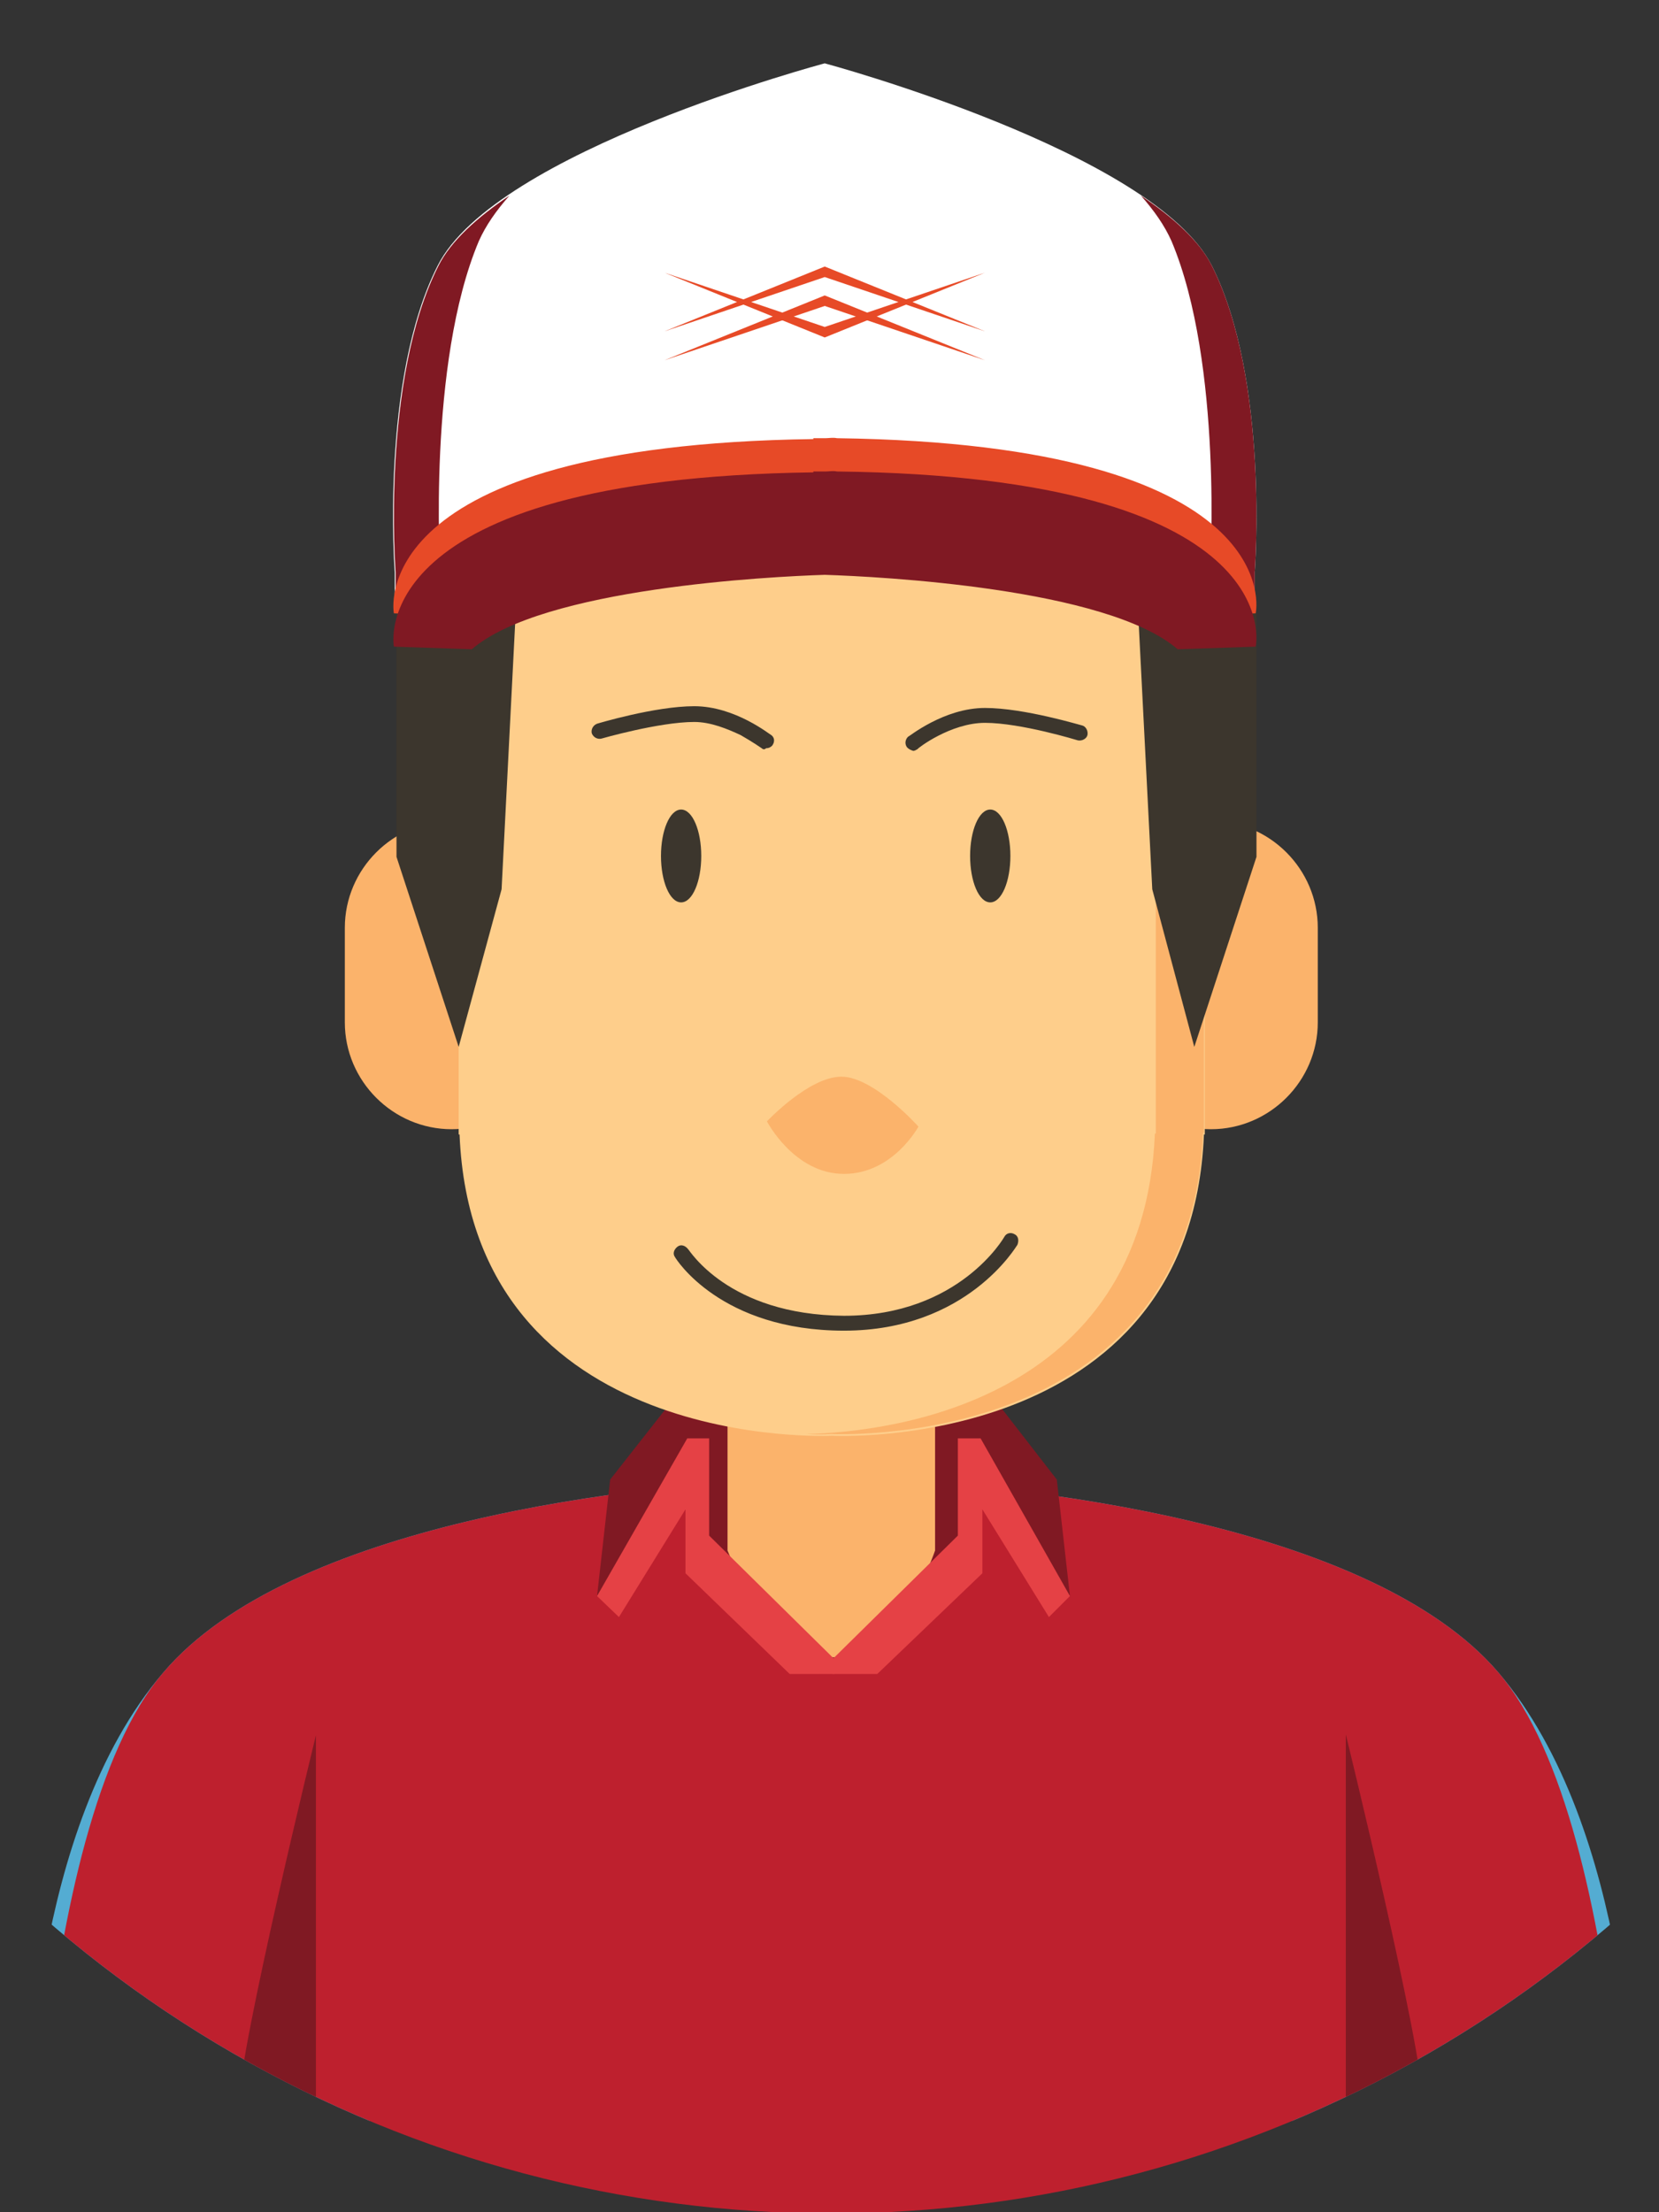 <?xml version="1.0" encoding="UTF-8" standalone="no"?>
<svg
   xmlns:dc="http://purl.org/dc/elements/1.1/"
   xmlns:cc="http://creativecommons.org/ns#"
   xmlns:rdf="http://www.w3.org/1999/02/22-rdf-syntax-ns#"
   xmlns:svg="http://www.w3.org/2000/svg"
   xmlns="http://www.w3.org/2000/svg"
   xmlns:xlink="http://www.w3.org/1999/xlink"
   xmlns:sodipodi="http://sodipodi.sourceforge.net/DTD/sodipodi-0.dtd"
   xmlns:inkscape="http://www.inkscape.org/namespaces/inkscape"
   inkscape:version="1.0beta1 (32d4812, 2019-09-19)"
   id="svg1408"
   version="1.1"
   viewBox="0 0 238.125 317.5"
   height="1200"
   width="900">
  <rect x="0" y="0" width="238.125" height="317.5" fill="#333333" stroke="none"/>
  <defs
     id="defs1402">
    <clipPath
       id="SVGID_2_">
      <use
         xlink:href="#SVGID_1_"
         overflow="visible"
         id="use1978"
         x="0"
         y="0"
         width="100%"
         height="100%" />
    </clipPath>
    <circle
       id="SVGID_1_"
       cx="231.7"
       cy="310.3"
       r="136.5" />
    <clipPath
       id="SVGID_4_">
      <use
         height="100%"
         width="100%"
         y="0"
         x="0"
         id="use2092"
         overflow="visible"
         xlink:href="#SVGID_3_" />
    </clipPath>
    <circle
       r="136.5"
       cy="310.3"
       cx="543.9"
       id="SVGID_3_" />
    <clipPath
       id="SVGID_6_">
      <use
         height="100%"
         width="100%"
         y="0"
         x="0"
         id="use2158"
         overflow="visible"
         xlink:href="#SVGID_5_" />
    </clipPath>
    <circle
       r="136.5"
       cy="310.3"
       cx="856.1"
       id="SVGID_5_" />
    <clipPath
       id="SVGID_8_">
      <use
         height="100%"
         width="100%"
         y="0"
         x="0"
         id="use2256"
         overflow="visible"
         xlink:href="#SVGID_7_" />
    </clipPath>
    <circle
       r="136.5"
       cy="310.3"
       cx="1168.3"
       id="SVGID_7_" />
    <clipPath
       id="SVGID_10_">
      <use
         height="100%"
         width="100%"
         y="0"
         x="0"
         id="use2342"
         overflow="visible"
         xlink:href="#SVGID_9_" />
    </clipPath>
    <circle
       r="136.5"
       cy="669.7"
       cx="231.7"
       id="SVGID_9_" />
    <clipPath
       id="SVGID_12_">
      <use
         height="100%"
         width="100%"
         y="0"
         x="0"
         id="use2418"
         overflow="visible"
         xlink:href="#SVGID_11_" />
    </clipPath>
    <circle
       r="136.5"
       cy="669.7"
       cx="543.9"
       id="SVGID_11_" />
    <clipPath
       id="SVGID_14_">
      <use
         height="100%"
         width="100%"
         y="0"
         x="0"
         id="use2556"
         overflow="visible"
         xlink:href="#SVGID_13_" />
    </clipPath>
    <circle
       r="136.5"
       cy="669.7"
       cx="856.1"
       id="SVGID_13_" />
  </defs>
  <sodipodi:namedview
     inkscape:window-maximized="0"
     inkscape:window-y="134"
     inkscape:window-x="20"
     inkscape:window-height="907"
     inkscape:window-width="1600"
     units="px"
     showgrid="false"
     inkscape:document-rotation="0"
     inkscape:current-layer="layer1"
     inkscape:document-units="mm"
     inkscape:cy="560"
     inkscape:cx="400"
     inkscape:zoom="0.35"
     inkscape:pageshadow="2"
     inkscape:pageopacity="0.0"
     borderopacity="1.0"
     bordercolor="#666666"
     pagecolor="#ffffff"
     id="base" />
  <g
     id="layer1"
     inkscape:groupmode="layer"
     inkscape:label="Layer 1">
    <g
       transform="matrix(1.257,0,0,1.257,-956.859,-695.709)"
       style="opacity:1;stop-opacity:1"
       id="g2675">
      <defs
         id="defs2554">
        <circle
           r="136.5"
           cy="669.7"
           cx="856.1"
           id="circle6070" />
      </defs>
      <clipPath
         id="clipPath5937">
        <use
           height="100%"
           width="100%"
           y="0"
           x="0"
           id="use5935"
           overflow="visible"
           xlink:href="#SVGID_13_" />
      </clipPath>
      <g
         id="g2673"
         clip-path="url(#SVGID_14_)">
        <g
           id="g2561">
          <path
             inkscape:connector-curvature="0"
             id="path2559"
             d="M 932.3,744.4 C 917.9,727.6 878.7,722.8 858,722.2 v -0.1 c -0.6,0 -1.3,0 -1.9,0 -0.6,0 -1.3,0 -1.9,0 v 0.1 c -20.7,0.5 -59.9,5.3 -74.3,22.2 -15.4,17.9 -15.4,51.2 -15.4,51.2 h 183.2 c 0,0.1 0,-33.2 -15.4,-51.2 z"
             fill="#54ACD2" />
        </g>
        <g
           id="g2565">
          <path
             inkscape:connector-curvature="0"
             id="path2563"
             d="M 932.3,744.4 C 917.9,727.6 878.7,722.8 858,722.2 v -0.1 c -0.6,0 -1.3,0 -1.9,0 -0.6,0 -1.3,0 -1.9,0 v 0.1 c -20.7,0.5 -59.9,5.3 -74.3,22.2 -15.4,17.9 -15.4,75 -15.4,75 h 183.2 c 0,0 0,-57 -15.4,-75 z"
             fill="#BE202E" />
        </g>
        <g
           id="g2569">
          <polygon
             id="polygon2567"
             points="858,712.6 858,744.6 854.1,740.7 850.3,740.7 840.7,731 840.7,722.6 838.5,724.9 829.4,735.7 830.9,722.4 838.6,712.6 "
             fill="#801923" />
        </g>
        <g
           id="g2573">
          <polygon
             id="polygon2571"
             points="854.8,712.6 854.8,744.6 858.8,740.7 862.5,740.7 872.2,731 872.2,722.6 874.4,724.9 883.4,735.7 881.9,722.4 874.3,712.6 "
             fill="#801923" />
        </g>
        <g
           id="g2577">
          <path
             inkscape:connector-curvature="0"
             id="path2575"
             d="m 868,730.5 c 0,0 -4.1,12.2 -11.5,12.2 -7.5,0 -12.2,-12.2 -12.2,-12.2 V 710.2 H 868 Z"
             fill="#FBB36B" />
        </g>
        <g
           id="g2623">
          <g
             id="g2581">
            <path
               inkscape:connector-curvature="0"
               id="path2579"
               d="m 825,670.2 c 0,6.7 -5.5,12.2 -12.2,12.2 v 0 c -6.7,0 -12.2,-5.5 -12.2,-12.2 v -10.8 c 0,-6.7 5.5,-12.2 12.2,-12.2 v 0 c 6.7,0 12.2,5.5 12.2,12.2 z"
               fill="#FBB36B" />
          </g>
          <g
             id="g2585">
            <path
               inkscape:connector-curvature="0"
               id="path2583"
               d="m 887.3,670.2 c 0,6.7 5.5,12.2 12.2,12.2 v 0 c 6.7,0 12.2,-5.5 12.2,-12.2 v -10.8 c 0,-6.7 -5.5,-12.2 -12.2,-12.2 v 0 c -6.7,0 -12.2,5.5 -12.2,12.2 z"
               fill="#FBB36B" />
          </g>
          <g
             id="g2589">
            <path
               inkscape:connector-curvature="0"
               id="path2587"
               d="m 898.8,609.3 h -0.1 c -1.5,-36.4 -42.5,-34.4 -42.5,-34.4 0,0 -41,-2.1 -42.5,34.4 h -0.1 c 0,0 0,0.7 0,1.9 0,0 0,0 0,0 0,38.6 0,71.8 0,71.8 h 0.1 c 1.5,36.4 42.5,34.4 42.5,34.4 0,0 41,2.1 42.5,-34.4 h 0.1 c 0,0 0,-0.7 0,-1.9 0,0 0,0 0,0 0,-38.6 0,-71.8 0,-71.8 z"
               fill="#FECE8B" />
          </g>
          <g
             id="g2593">
            <path
               inkscape:connector-curvature="0"
               id="path2591"
               d="m 898.6,609.3 c -1.5,-36.4 -42.5,-34.4 -42.5,-34.4 0,0 -1.1,0 -2.8,0 9.1,0.3 38.5,3.6 39.8,34.3 h 0.1 c 0,0 0,33.2 0,71.8 0,0 0,0 0,0 0,1.2 0,1.9 0,1.9 h -0.1 c -1.3,30.8 -30.6,34.1 -39.8,34.3 1.7,0.1 2.8,0 2.8,0 0,0 41,2.1 42.5,-34.4 h 0.1 c 0,0 0,-0.7 0,-1.9 0,0 0,0 0,0 0,-38.6 0,-71.8 0,-71.8 z"
               fill="#FBB36B" />
          </g>
          <g
             id="g2597">
            <path
               inkscape:connector-curvature="0"
               id="path2595"
               d="m 866.1,682.1 c 0,0 -5.1,-5.7 -8.8,-5.7 -3.7,0 -8.5,5.1 -8.5,5.1 0,0 3.1,6 8.8,6 5.6,0 8.5,-5.4 8.5,-5.4 z"
               fill="#FBB36B" />
          </g>
          <g
             id="g2601">
            <path
               inkscape:connector-curvature="0"
               id="path2599"
               d="m 876.6,651.2 c 0,2.9 -1,5.3 -2.3,5.3 -1.3,0 -2.3,-2.4 -2.3,-5.3 0,-2.9 1,-5.3 2.3,-5.3 1.3,0 2.3,2.4 2.3,5.3 z"
               fill="#3C362D" />
          </g>
          <g
             id="g2605">
            <path
               inkscape:connector-curvature="0"
               id="path2603"
               d="m 841.3,651.2 c 0,2.9 -1,5.3 -2.3,5.3 -1.3,0 -2.3,-2.4 -2.3,-5.3 0,-2.9 1,-5.3 2.3,-5.3 1.3,0 2.3,2.4 2.3,5.3 z"
               fill="#3C362D" />
          </g>
          <g
             id="g2609">
            <path
               inkscape:connector-curvature="0"
               id="path2607"
               d="m 838.3,697 c -0.3,-0.4 -0.1,-0.9 0.3,-1.2 v 0 c 0.4,-0.3 0.9,-0.1 1.2,0.3 v 0 c 0.1,0 4.5,7.5 17.8,7.6 v 0 c 13.2,0 18.3,-9 18.3,-9 v 0 c 0.2,-0.4 0.7,-0.6 1.2,-0.3 v 0 c 0.4,0.2 0.5,0.7 0.3,1.2 v 0 c -0.1,0.1 -5.7,9.8 -19.8,9.8 v 0 c -14.1,0 -19.2,-8.2 -19.3,-8.4 z"
               fill="#3C362D" />
          </g>
          <g
             id="g2613">
            <path
               inkscape:connector-curvature="0"
               id="path2611"
               d="m 842.8,580.8 c 1,1.3 -2.7,6 -8.3,10.4 -5.6,4.5 -11,7 -12,5.7 -1,-1.3 2.7,-5.9 8.3,-10.4 5.6,-4.5 10.9,-7 12,-5.7 z"
               fill="#FFE4A6" />
          </g>
          <g
             id="g2617">
            <path
               inkscape:connector-curvature="0"
               id="path2615"
               d="m 848.2,638.9 c 0,0 -1,-0.7 -2.4,-1.5 v 0 c -1.5,-0.7 -3.4,-1.5 -5.3,-1.5 v 0 c -4,0 -10.6,1.9 -10.6,1.9 v 0 0 c -0.4,0.1 -0.9,-0.1 -1.1,-0.6 v 0 c -0.1,-0.4 0.1,-0.9 0.6,-1.1 v 0 c 0,0 6.6,-2 11.1,-2 v 0 c 4.7,0 8.7,3.3 8.8,3.3 v 0 c 0.4,0.3 0.4,0.8 0.1,1.2 v 0 c -0.2,0.2 -0.4,0.3 -0.7,0.3 v 0 c -0.2,0.2 -0.4,0.1 -0.5,0 z"
               fill="#3C362D" />
          </g>
          <g
             id="g2621">
            <path
               inkscape:connector-curvature="0"
               id="path2619"
               d="m 864.8,638.8 c -0.3,-0.4 -0.2,-0.9 0.1,-1.2 v 0 c 0.1,0 4.1,-3.3 8.8,-3.3 v 0 c 4.5,0 11,2 11.1,2 v 0 c 0.4,0.1 0.7,0.6 0.6,1.1 v 0 c -0.1,0.4 -0.6,0.7 -1.1,0.6 v 0 c 0,0 -6.5,-2 -10.6,-2 v 0 c -3.9,0 -7.7,2.9 -7.7,3 v 0 c -0.2,0.1 -0.3,0.2 -0.5,0.2 v 0 c -0.3,-0.1 -0.5,-0.2 -0.7,-0.4 z"
               fill="#3C362D" />
          </g>
        </g>
        <g
           id="g2627">
          <polygon
             id="polygon2625"
             points="820.2,621.7 818.5,655 813.6,673 806.5,651.3 806.5,623.4 "
             fill="#3C362D" />
        </g>
        <g
           id="g2631">
          <polygon
             id="polygon2629"
             points="891.1,621.7 892.8,655 897.6,673 904.7,651.3 904.7,623.4 "
             fill="#3C362D" />
        </g>
        <g
           id="g2635">
          <path
             inkscape:connector-curvature="0"
             id="path2633"
             d="m 899.6,583.8 c -6.6,-13 -44.2,-23.1 -44.2,-23.1 0,0 -37.6,10 -44.2,23.1 -6.6,13 -4.9,35 -4.9,35 v 3.4 l 49.1,-16.7 49.1,16.7 v -3.4 c 0,0.1 1.7,-21.9 -4.9,-35 z"
             fill="#FFFFFF" />
        </g>
        <g
           id="g2639">
          <polygon
             id="polygon2637"
             points="855.4,585.1 873.7,591.3 855.4,583.9 837.1,591.3 "
             fill="#E74A27" />
        </g>
        <g
           id="g2643">
          <polygon
             id="polygon2641"
             points="855.4,588.4 873.7,594.6 855.4,587.2 837.1,594.6 "
             fill="#E74A27" />
        </g>
        <g
           id="g2647">
          <polygon
             id="polygon2645"
             points="855.4,590.8 837.1,584.6 855.4,592 873.7,584.6 "
             fill="#E74A27" />
        </g>
        <g
           id="g2651">
          <path
             inkscape:connector-curvature="0"
             id="path2649"
             d="m 811.3,583.8 c -6.6,13 -4.9,35 -4.9,35 v 3.4 l 5.1,-1.7 v -1.9 c 0,0 -1.5,-23.6 4.4,-37.6 0.8,-1.8 2,-3.5 3.5,-5.2 -3.7,2.5 -6.7,5.2 -8.1,8 z m 88.3,0 c -1.4,-2.8 -4.4,-5.5 -8.1,-8 1.5,1.7 2.7,3.4 3.5,5.2 5.9,14 4.4,37.6 4.4,37.6 v 1.9 l 5.1,1.7 v -3.4 c 0,0.1 1.7,-21.9 -4.9,-35 z"
             fill="#801923" />
        </g>
        <g
           id="g2655">
          <path
             inkscape:connector-curvature="0"
             id="path2653"
             d="m 788.5,795.7 h 8.8 v -44.1 c 0,0 -8.8,35.9 -8.8,42.1 0,0.7 0,1.4 0,2 z m 126.4,-44.2 v 44.1 h 8.8 c 0,-0.6 0,-1.3 0,-2 0,-6.2 -8.8,-42.1 -8.8,-42.1 z"
             fill="#801923" />
        </g>
        <g
           id="g2659">
          <polygon
             id="polygon2657"
             points="839.7,717.7 829.4,735.7 831.9,738.1 839.5,725.8 839.5,733.1 851.4,744.6 856.5,744.6 856.5,742.9 842.2,728.8 842.2,717.7 "
             fill="#E54145" />
        </g>
        <g
           id="g2663">
          <polygon
             id="polygon2661"
             points="873.2,717.7 883.4,735.7 881,738.1 873.4,725.8 873.4,733.1 861.4,744.6 856.3,744.6 856.3,742.9 870.6,728.8 870.6,717.7 "
             fill="#E54145" />
        </g>
        <g
           id="g2667">
          <path
             inkscape:connector-curvature="0"
             id="path2665"
             d="m 856.8,603.5 v 0 c -0.5,-0.1 -0.9,0 -1.3,0 -0.5,0 -0.9,0 -1.4,0 v 0.1 c -51.6,0.7 -47.9,19.9 -47.9,19.9 l 8.9,0.3 c 8.1,-7 34.1,-8.3 40.3,-8.5 6.2,0.2 32.2,1.5 40.3,8.5 l 8.9,-0.3 c 0.1,-0.1 3.8,-19.3 -47.8,-20 z"
             fill="#E74A27" />
        </g>
        <g
           id="g2671">
          <path
             inkscape:connector-curvature="0"
             id="path2669"
             d="m 856.8,607.3 v 0 c -0.5,-0.1 -0.9,0 -1.3,0 -0.5,0 -0.9,0 -1.4,0 v 0.1 c -51.6,0.7 -47.9,19.9 -47.9,19.9 l 8.9,0.3 c 8.1,-7 34.1,-8.3 40.3,-8.5 6.2,0.2 32.2,1.5 40.3,8.5 l 8.9,-0.3 c 0.1,-0.2 3.8,-19.4 -47.8,-20 z"
             fill="#801923" />
        </g>
      </g>
    </g>
  </g>
</svg>
